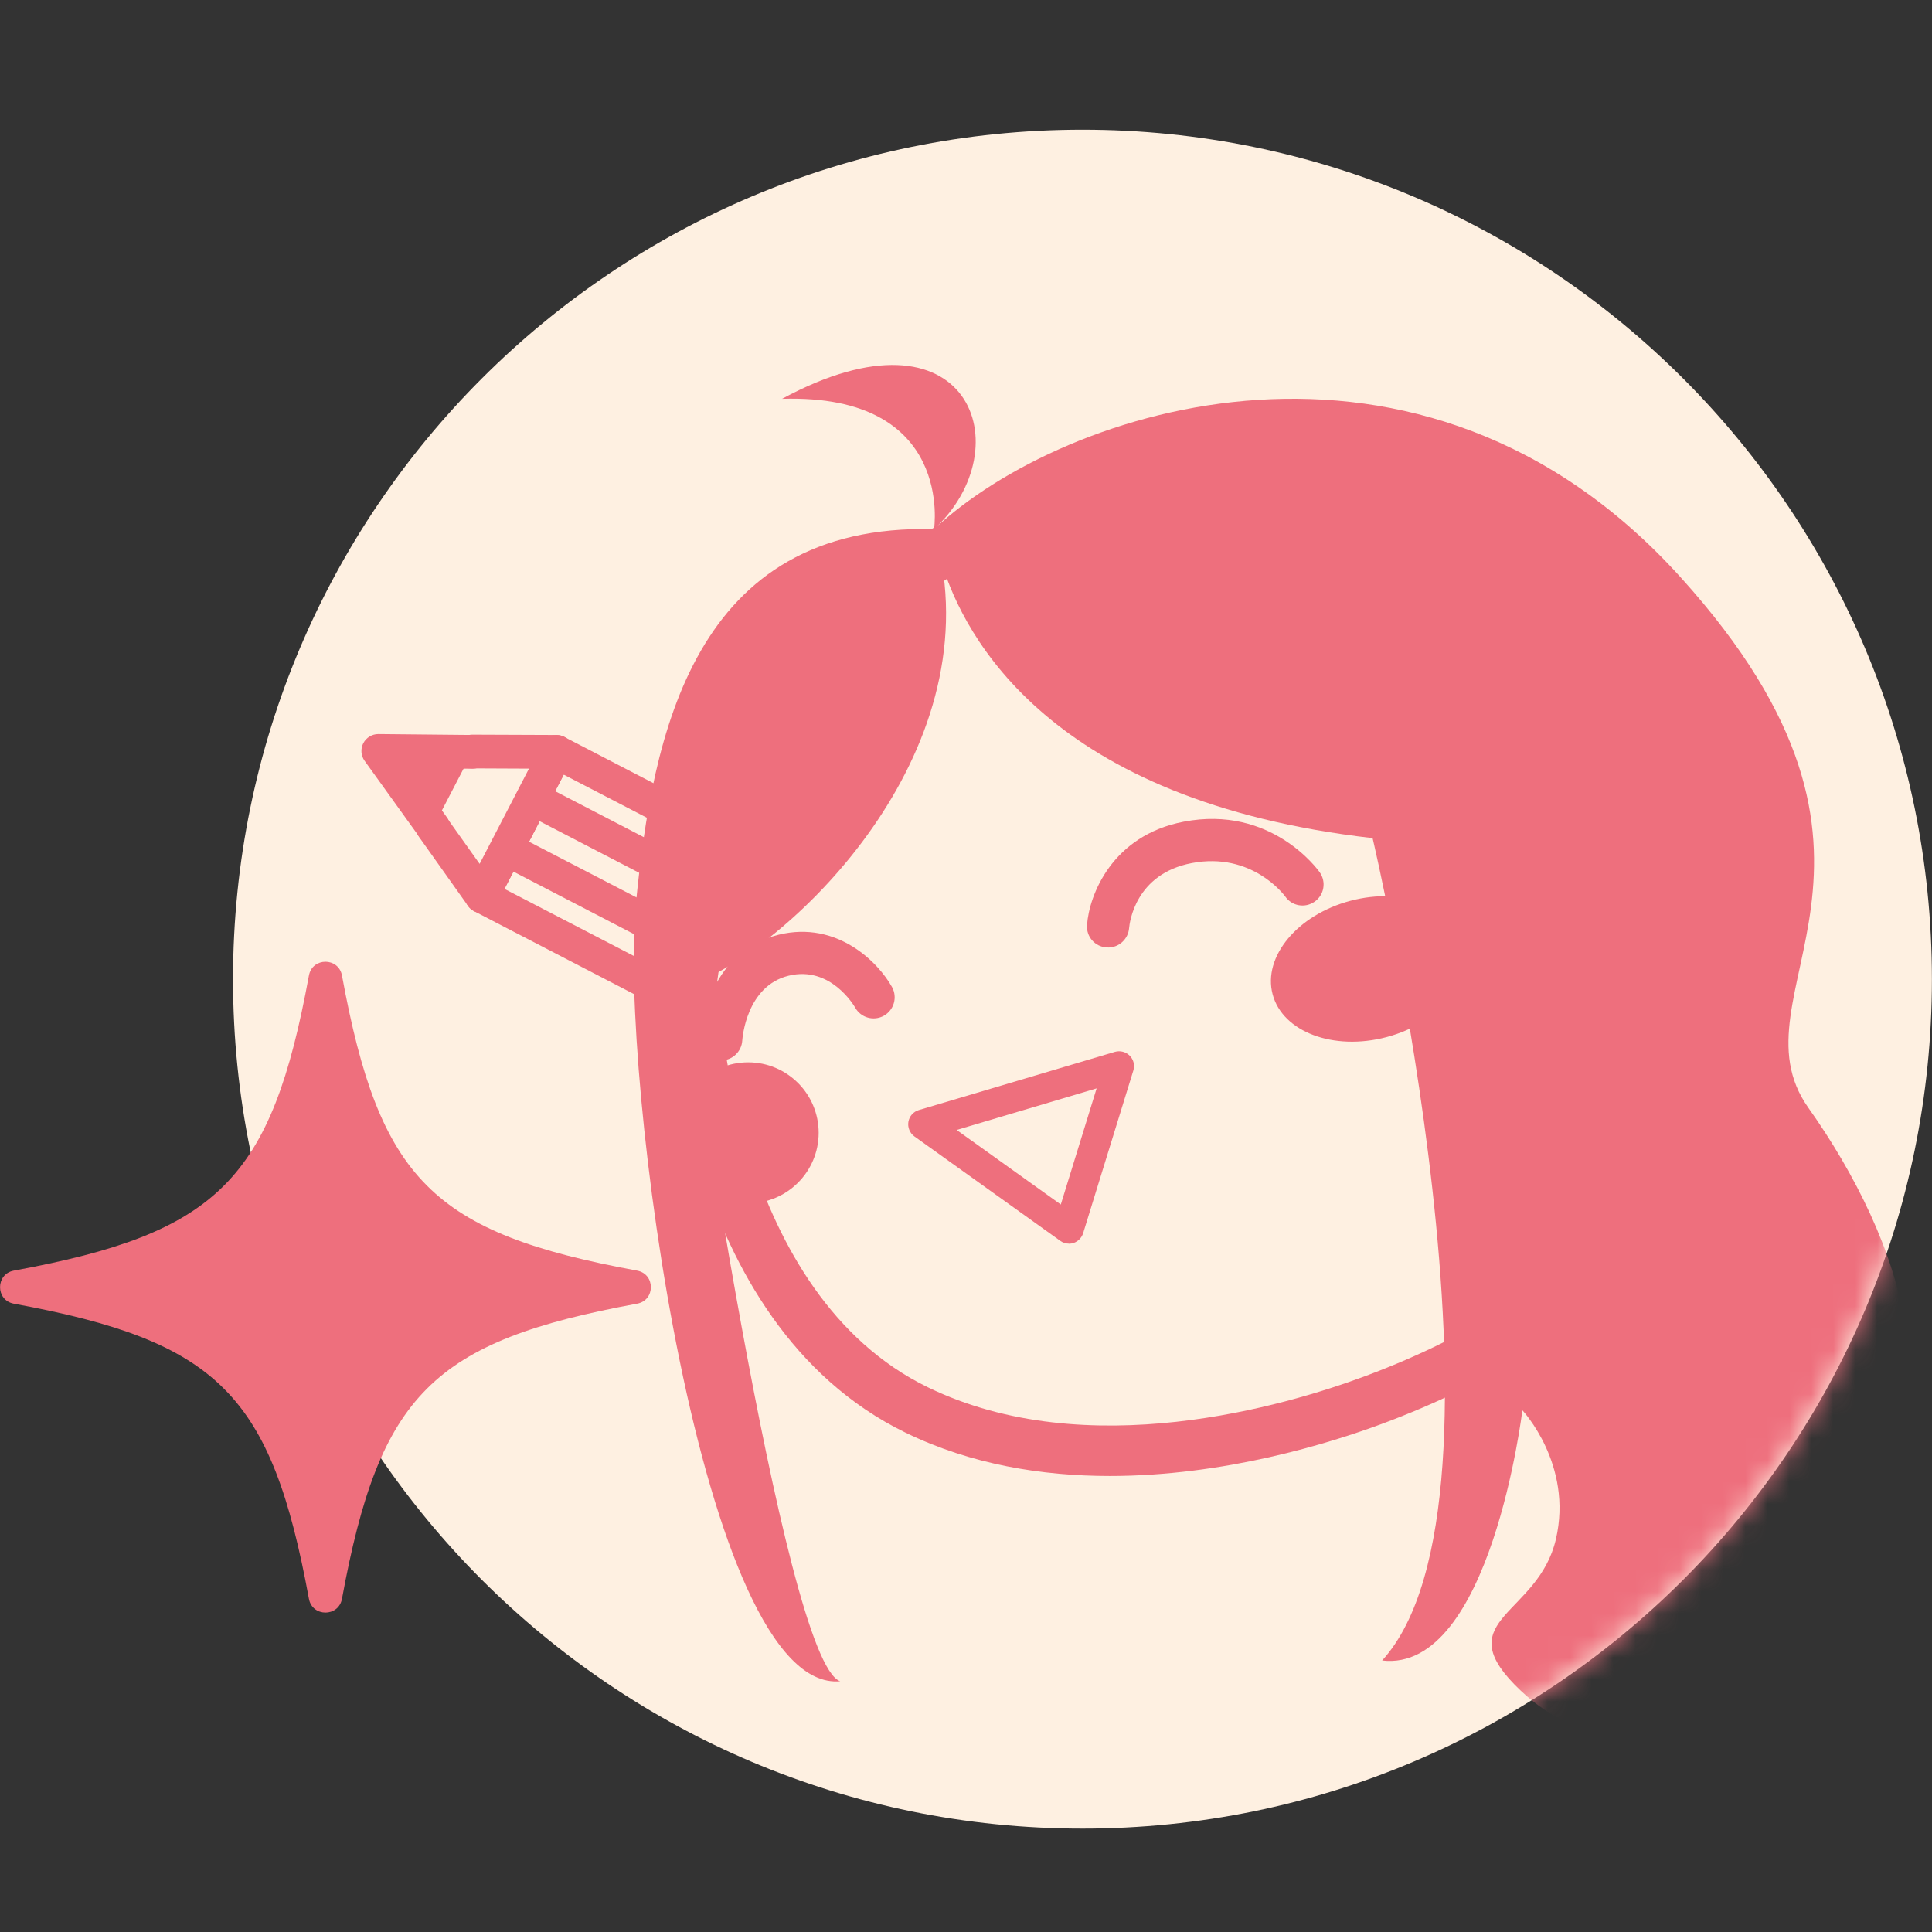 <svg width="88" height="88" viewBox="0 0 88 88" fill="none" xmlns="http://www.w3.org/2000/svg">
<rect x="0" y="0" width="88" height="88" fill="#333333" stroke="none"/>
<g clip-path="url(#clip0_957_1183)">
<path d="M49.305 83.29C70.674 83.29 87.996 65.968 87.996 44.599C87.996 23.231 70.674 5.908 49.305 5.908C27.937 5.908 10.614 23.231 10.614 44.599C10.614 65.968 27.937 83.29 49.305 83.29Z" fill="#FEF0E1"/>
<path d="M29.018 59.381C19.707 61.094 17.29 63.511 15.577 72.822C15.423 73.66 14.225 73.66 14.071 72.822C12.358 63.511 9.942 61.094 0.63 59.381C-0.207 59.227 -0.207 58.029 0.63 57.875C9.942 56.162 12.358 53.746 14.071 44.434C14.225 43.597 15.423 43.597 15.577 44.434C17.29 53.746 19.707 56.162 29.018 57.875C29.856 58.029 29.856 59.227 29.018 59.381Z" fill="#EE6F7D"/>
<mask id="mask0_957_1183" style="mask-type:luminance" maskUnits="userSpaceOnUse" x="10" y="5" width="78" height="79">
<path d="M49.305 83.29C70.674 83.29 87.996 65.968 87.996 44.599C87.996 23.231 70.674 5.908 49.305 5.908C27.937 5.908 10.614 23.231 10.614 44.599C10.614 65.968 27.937 83.29 49.305 83.29Z" fill="white"/>
</mask>
<g mask="url(#mask0_957_1183)">
<path d="M34.297 47.223L21.946 40.819L25.354 34.25L40.497 42.102L34.297 47.223Z" fill="#FEF0E1"/>
<path d="M34.297 47.991C34.177 47.991 34.054 47.964 33.943 47.907L21.593 41.503C21.412 41.411 21.274 41.246 21.212 41.054C21.151 40.858 21.17 40.65 21.262 40.466L24.67 33.897C24.866 33.52 25.331 33.374 25.707 33.57L40.854 41.422C41.084 41.541 41.238 41.768 41.265 42.022C41.292 42.279 41.188 42.532 40.988 42.694L34.788 47.815C34.646 47.93 34.473 47.991 34.3 47.991H34.297ZM22.98 40.489L34.197 46.305L39.11 42.248L25.676 35.284L22.976 40.489H22.98Z" fill="#EE6F7D"/>
<path d="M35.357 45.809C35.238 45.809 35.115 45.782 35.003 45.725L22.711 39.352C22.334 39.156 22.188 38.695 22.384 38.315L23.575 36.017C23.667 35.837 23.832 35.699 24.024 35.637C24.22 35.576 24.428 35.595 24.608 35.687L37.7 42.475C37.919 42.59 38.073 42.805 38.107 43.051C38.142 43.297 38.053 43.547 37.877 43.716L35.887 45.598C35.741 45.736 35.549 45.809 35.357 45.809ZM24.097 38.338L35.222 44.108L36.029 43.343L24.578 37.404L24.094 38.338H24.097Z" fill="#EE6F7D"/>
<path d="M19.722 37.688L21.946 40.819L25.354 34.25L21.512 34.235" fill="#FEF0E1"/>
<path d="M21.946 41.588C21.7 41.588 21.466 41.468 21.32 41.265L19.096 38.134C18.85 37.788 18.931 37.308 19.276 37.062C19.622 36.816 20.102 36.897 20.348 37.243L21.846 39.348L24.094 35.011L21.512 34.999C21.09 34.999 20.744 34.654 20.748 34.227C20.748 33.805 21.093 33.463 21.516 33.463L25.357 33.478C25.626 33.478 25.872 33.62 26.011 33.847C26.149 34.078 26.16 34.362 26.034 34.6L22.626 41.169C22.503 41.407 22.265 41.565 21.996 41.58C21.977 41.58 21.962 41.58 21.942 41.58L21.946 41.588Z" fill="#EE6F7D"/>
<path d="M21.512 34.246L17.233 34.208L19.73 37.681" fill="#EE6F7D"/>
<path d="M19.73 38.449C19.491 38.449 19.257 38.338 19.107 38.13L16.607 34.654C16.438 34.419 16.415 34.108 16.549 33.851C16.68 33.597 16.945 33.436 17.233 33.436H17.24L21.524 33.478C21.946 33.482 22.288 33.828 22.284 34.254C22.28 34.677 21.939 35.015 21.516 35.015H21.508L18.742 34.988L20.356 37.231C20.605 37.577 20.525 38.057 20.179 38.303C20.045 38.399 19.887 38.449 19.73 38.449Z" fill="#EE6F7D"/>
<path d="M31.523 44.599C31.523 44.599 31.903 59.431 41.76 64.225C53.304 69.838 70.398 61.286 71.816 58.002C80.367 38.157 68.405 19.526 50.98 22.211C33.555 24.896 31.523 44.599 31.523 44.599Z" fill="#FEF0E1"/>
<path d="M50.553 67.229C47.477 67.229 44.246 66.715 41.253 65.259C30.889 60.219 30.386 45.26 30.37 44.626V44.553L30.374 44.48C30.397 44.269 30.935 39.279 33.69 33.886C37.377 26.656 43.297 22.227 50.803 21.07C58.632 19.864 65.858 22.703 70.621 28.865C76.564 36.548 77.424 47.884 72.868 58.455C72.046 60.361 67.967 62.992 62.946 64.855C60.534 65.75 55.763 67.229 50.553 67.229ZM32.675 44.645C32.725 45.767 33.509 58.932 42.26 63.188C49.516 66.715 58.582 64.018 62.143 62.696C67.517 60.699 70.402 58.355 70.752 57.545C74.974 47.745 74.225 37.297 68.797 30.278C64.559 24.8 58.129 22.277 51.153 23.352C44.338 24.405 39.164 28.281 35.776 34.877C33.375 39.548 32.756 44.023 32.675 44.649V44.645Z" fill="#EE6F7D"/>
<path d="M50.469 43.155C50.446 43.155 50.419 43.155 50.396 43.155C49.87 43.117 49.474 42.663 49.513 42.137C49.605 40.781 50.646 38.053 53.919 37.427C57.895 36.663 60.023 39.605 60.111 39.732C60.418 40.166 60.315 40.766 59.88 41.069C59.447 41.376 58.847 41.273 58.544 40.839C58.486 40.758 57.015 38.791 54.283 39.313C51.71 39.805 51.452 42.022 51.429 42.275C51.387 42.775 50.968 43.159 50.473 43.159L50.469 43.155Z" fill="#EE6F7D"/>
<path d="M32.856 48.295C32.856 48.295 32.818 48.295 32.798 48.295C32.272 48.264 31.865 47.815 31.896 47.288C31.903 47.131 32.141 43.389 35.468 42.575C38.146 41.922 40.016 43.85 40.631 44.96C40.888 45.425 40.719 46.009 40.255 46.267C39.79 46.524 39.206 46.355 38.949 45.89C38.906 45.817 37.831 43.973 35.921 44.442C33.989 44.914 33.816 47.296 33.809 47.396C33.778 47.903 33.355 48.299 32.852 48.299L32.856 48.295Z" fill="#EE6F7D"/>
<path d="M48.69 56.646C48.552 56.646 48.41 56.604 48.295 56.519L41.653 51.764C41.442 51.614 41.334 51.352 41.376 51.099C41.419 50.842 41.603 50.634 41.853 50.561L50.78 47.911C51.018 47.841 51.279 47.907 51.456 48.084C51.633 48.26 51.698 48.521 51.621 48.763L49.336 56.17C49.27 56.377 49.109 56.542 48.902 56.615C48.833 56.638 48.756 56.65 48.687 56.65L48.69 56.646ZM43.574 51.468L48.318 54.864L49.95 49.574L43.574 51.468Z" fill="#EE6F7D"/>
<path d="M63.154 47.239C65.566 46.602 67.154 44.695 66.701 42.98C66.248 41.266 63.925 40.392 61.513 41.029C59.101 41.667 57.513 43.574 57.966 45.288C58.419 47.003 60.741 47.877 63.154 47.239Z" fill="#EE6F7D"/>
<path d="M34.078 54.81C35.851 54.81 37.289 53.372 37.289 51.598C37.289 49.825 35.851 48.387 34.078 48.387C32.304 48.387 30.866 49.825 30.866 51.598C30.866 53.372 32.304 54.81 34.078 54.81Z" fill="#EE6F7D"/>
<path d="M83.498 68.524C89.452 64.767 86.644 56.485 82.368 50.457C78.65 45.21 88.361 39.34 76.529 26.272C64.698 13.203 48.437 18.577 42.556 24.093C42.556 24.093 42.556 24.12 42.563 24.17C42.556 24.147 42.552 24.124 42.544 24.101C31.573 23.821 29.721 33.459 28.961 41.188C28.2 48.921 31.957 77.159 38.272 76.579C35.66 75.707 31.25 44.945 31.25 44.945C35.434 43.55 44.522 35.249 42.901 25.672C43.912 28.984 47.803 36.494 62.52 38.176C62.52 38.176 69.634 68.305 62.954 75.634C67.89 76.214 69.342 64.237 69.342 64.237C69.342 64.237 71.666 66.707 70.867 70.118C70.068 73.529 66.077 73.748 68.981 76.725C71.885 79.702 74.282 78.431 74.136 80.644C73.99 82.856 72.83 83.114 72.83 83.114C72.83 83.114 75.043 83.475 75.807 81.554C76.787 84.205 79.618 82.461 79.618 82.461C79.618 82.461 76.768 81.535 77.586 79.195C81.504 78.761 80.743 73.752 80.743 73.752C80.743 73.752 84.155 75.204 82.849 78.834C85.68 76.149 85.899 70.487 83.502 68.528L83.498 68.524Z" fill="#EE6F7D"/>
<path d="M35.622 18.166C43.497 17.924 42.544 24.105 42.544 24.105C46.574 20.39 44.15 13.56 35.622 18.166Z" fill="#EE6F7D"/>
</g>
</g>
<defs>
<clipPath id="clip0_957_1183">
<rect width="88" height="88" fill="white"/>
</clipPath>
</defs>
</svg>
